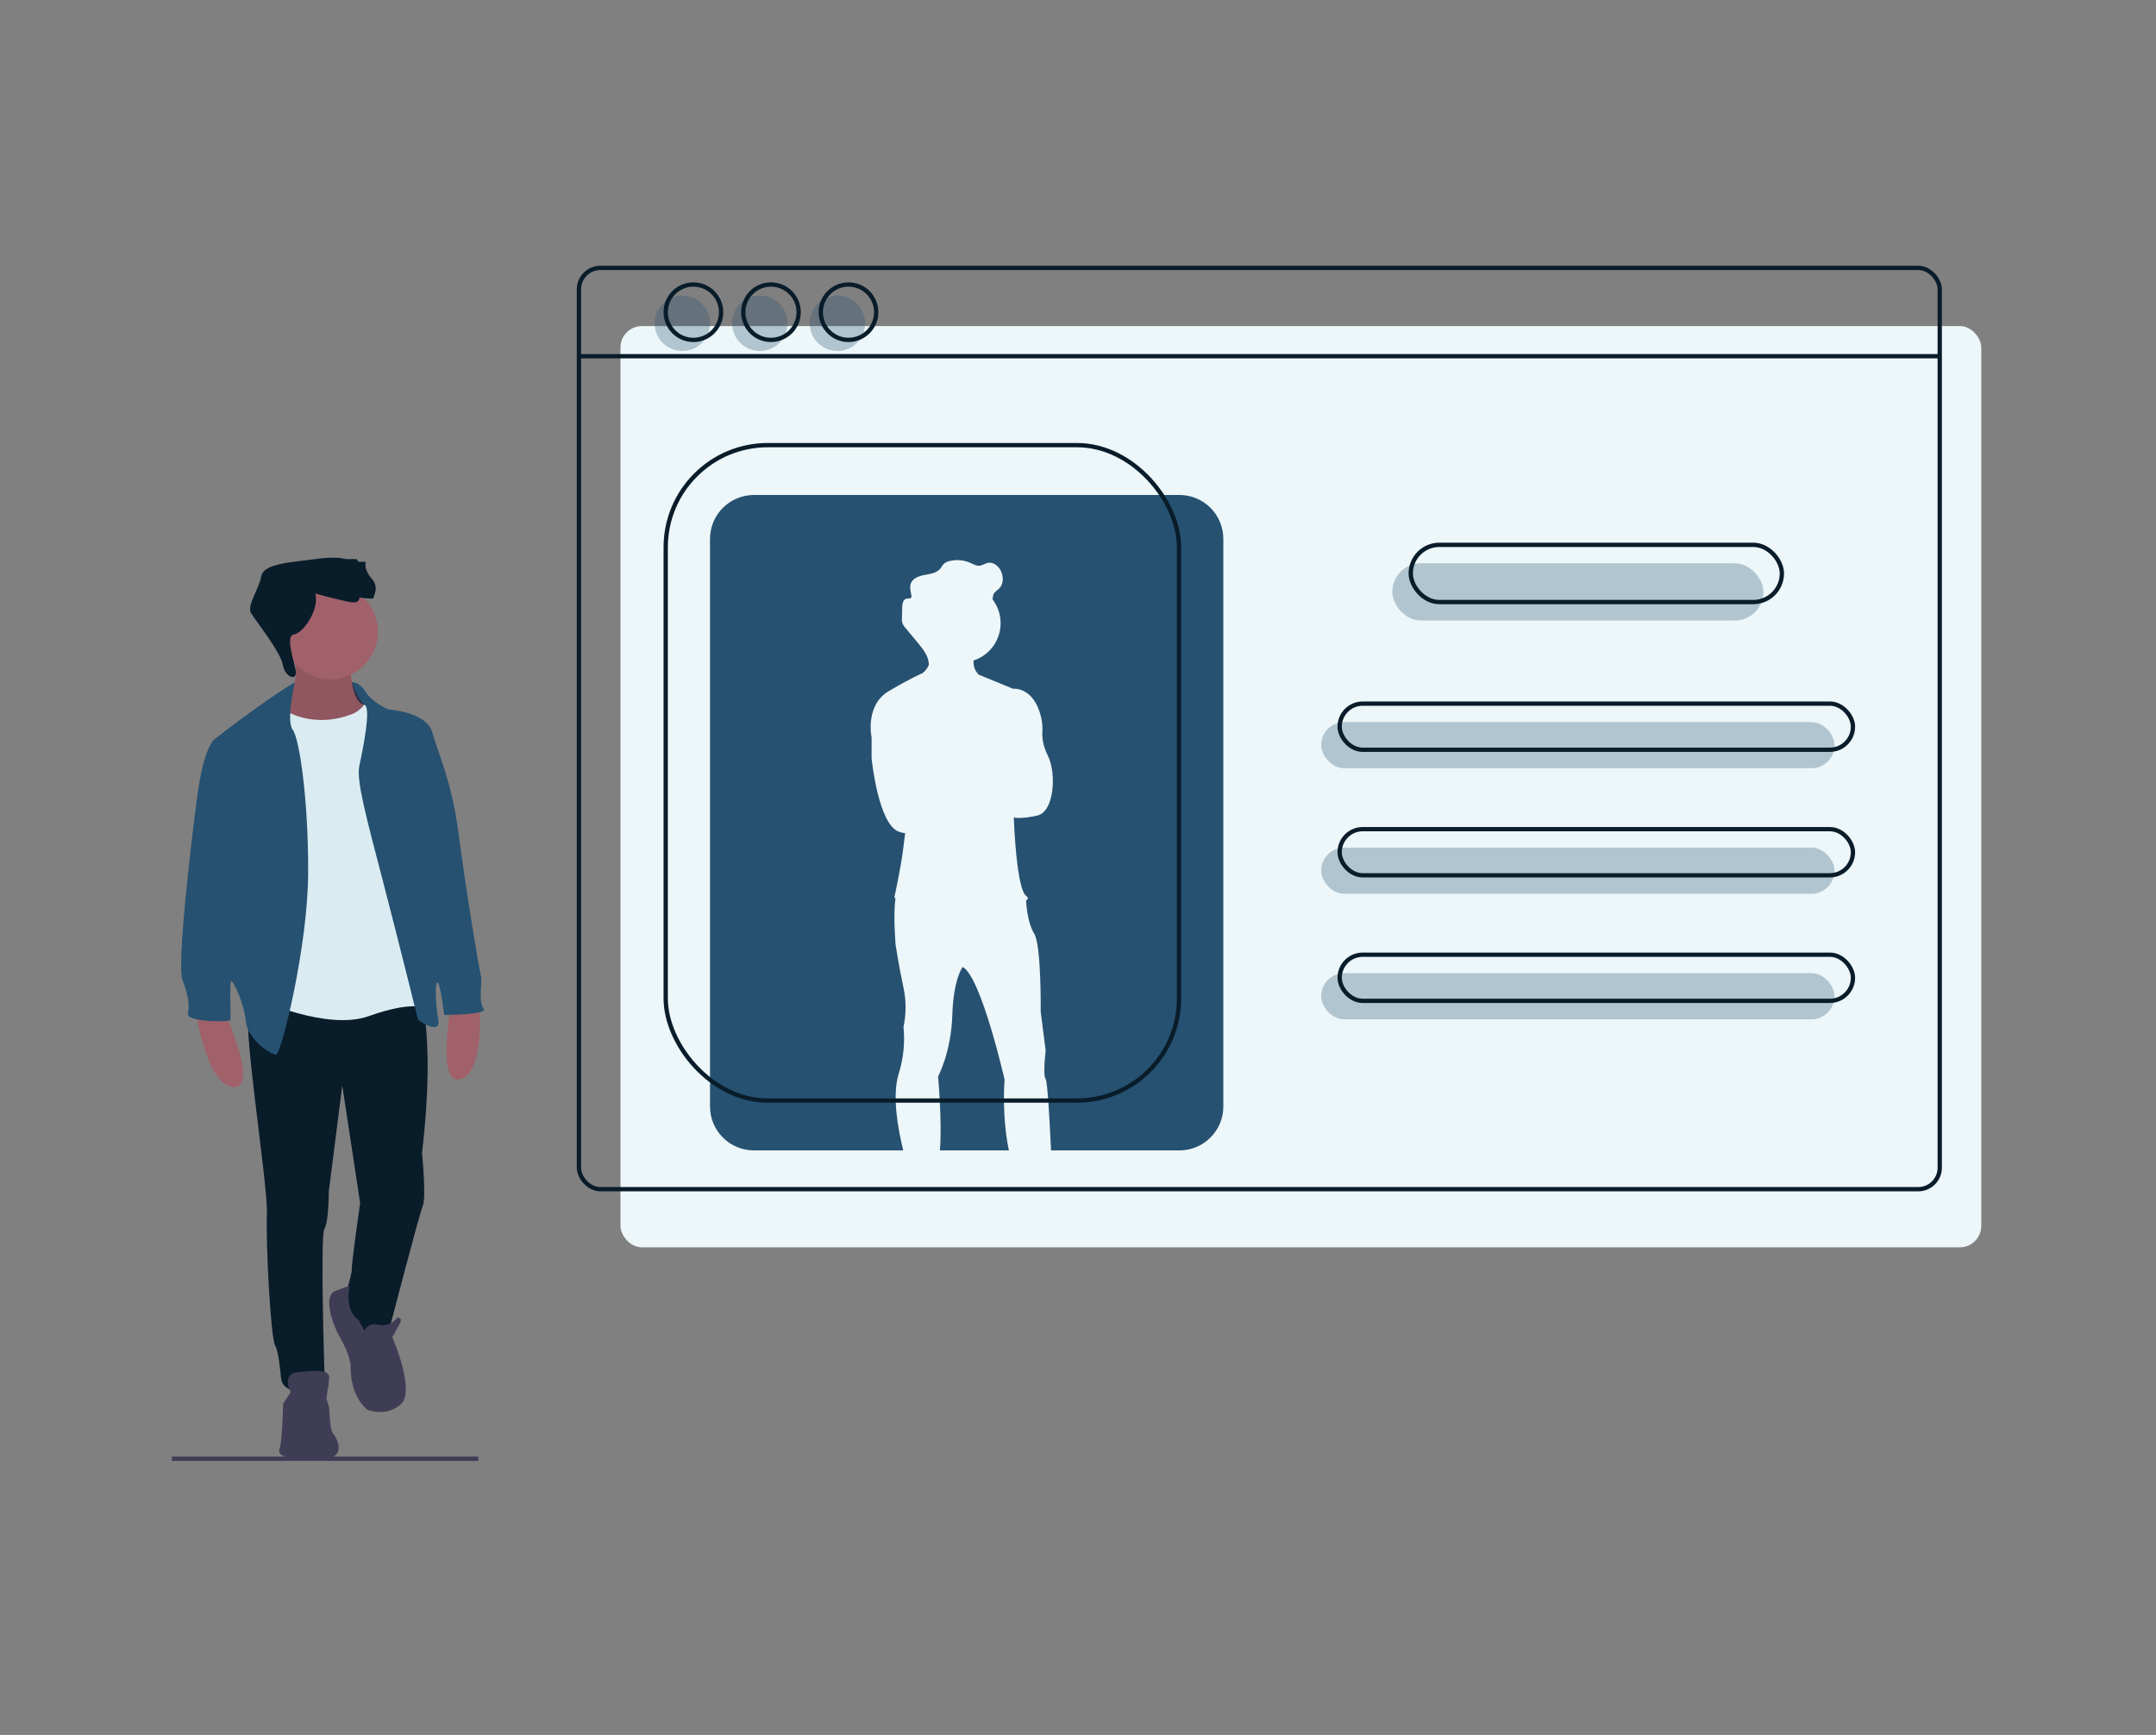 <?xml version="1.0" encoding="UTF-8"?>
<svg xmlns="http://www.w3.org/2000/svg" xmlns:xlink="http://www.w3.org/1999/xlink" width="502px" height="404px" viewBox="0 0 502 404" version="1.1">
  <rect x="0" y="0" width="502" height="404" fill="#808080" stroke="none"/>
  <!-- Generator: Sketch 64 (93537) - https://sketch.com -->
  <title>SR_Securitize ID</title>
  <desc>Created with Sketch.</desc>
  <g id="SR_Securitize-ID" stroke="none" stroke-width="1" fill="none" fill-rule="evenodd" transform="translate(0, 0)">
    <g id="undraw_profile_6l1l" transform="translate(40, 62)">
      <line x1="0" y1="277.679" x2="71.367" y2="277.679" id="Path" stroke="#3F3D56"></line>
      <rect id="Rectangle" fill="#EDF6F8" fill-rule="nonzero" x="104.47" y="13.923" width="316.85" height="214.53" rx="5"></rect>
      <rect id="Rectangle" stroke="#091C2A" x="94.797" y="0.381" width="316.85" height="214.53" rx="5"></rect>
      <line x1="94.797" y1="20.948" x2="411.648" y2="20.948" id="Path" stroke="#091C2A"></line>
      <rect id="Rectangle" fill="#265171" fill-rule="nonzero" opacity="0.3" x="284.177" y="69.168" width="86.414" height="13.327" rx="6.664"></rect>
      <rect id="Rectangle" fill="#265171" fill-rule="nonzero" opacity="0.3" x="267.625" y="106.141" width="119.518" height="10.748" rx="5.374"></rect>
      <rect id="Rectangle" fill="#265171" fill-rule="nonzero" opacity="0.3" x="267.625" y="135.376" width="119.518" height="10.748" rx="5.374"></rect>
      <rect id="Rectangle" fill="#265171" fill-rule="nonzero" opacity="0.3" x="267.625" y="164.61" width="119.518" height="10.748" rx="5.374"></rect>
      <rect id="Rectangle" stroke="#091C2A" x="288.476" y="64.869" width="86.414" height="13.327" rx="6.664"></rect>
      <rect id="Rectangle" stroke="#091C2A" x="271.924" y="101.842" width="119.518" height="10.748" rx="5.374"></rect>
      <rect id="Rectangle" stroke="#091C2A" x="271.924" y="131.076" width="119.518" height="10.748" rx="5.374"></rect>
      <rect id="Rectangle" stroke="#091C2A" x="271.924" y="160.311" width="119.518" height="10.748" rx="5.374"></rect>
      <circle id="Oval" fill="#265171" fill-rule="nonzero" opacity="0.3" cx="118.873" cy="13.278" r="6.449"></circle>
      <circle id="Oval" fill="#265171" fill-rule="nonzero" opacity="0.3" cx="136.929" cy="13.278" r="6.449"></circle>
      <circle id="Oval" fill="#265171" fill-rule="nonzero" opacity="0.3" cx="154.986" cy="13.278" r="6.449"></circle>
      <circle id="Oval" stroke="#091C2A" cx="121.452" cy="10.699" r="6.449"></circle>
      <circle id="Oval" stroke="#091C2A" cx="139.509" cy="10.699" r="6.449"></circle>
      <circle id="Oval" stroke="#091C2A" cx="157.565" cy="10.699" r="6.449"></circle>
      <path d="M194.906,205.882 C193.826,200.909 193.54,194.116 193.903,189.39 C193.903,189.39 188.443,165.407 184.148,163.169 L184.147,163.17 C184.081,163.255 181.996,165.988 181.732,174.445 C181.463,183.036 178.421,188.674 178.421,188.674 C178.421,188.674 179.406,199.382 178.843,205.882 L194.906,205.882 Z" id="Path" fill="#265171" fill-rule="nonzero"></path>
      <path d="M234.619,53.261 L135.541,53.261 C132.831,53.261 130.231,54.338 128.315,56.254 C126.398,58.171 125.321,60.77 125.321,63.481 L125.321,195.662 C125.321,198.373 126.398,200.972 128.315,202.889 C130.231,204.806 132.831,205.882 135.541,205.882 L170.302,205.882 C169.142,201.067 167.698,193.548 169.16,188.319 L169.159,188.316 L169.16,188.318 C169.229,188.074 169.301,187.833 169.382,187.6 C170.386,184.206 170.721,180.65 170.367,177.129 C171.013,174.121 171.013,171.01 170.367,168.001 C169.294,162.99 168.542,158.068 168.542,158.068 C168.542,158.068 167.95,151.446 168.467,147.387 C168.478,147.298 168.491,147.213 168.504,147.127 C168.322,147.085 168.219,147.061 168.219,147.061 C168.219,147.061 169.741,140.171 170.277,135.786 C170.404,134.75 170.571,133.438 170.752,132.039 C170.256,131.957 169.768,131.833 169.293,131.669 C164.461,129.969 162.939,114.577 162.939,114.577 L162.939,109.699 C162.939,109.699 161.329,102.227 166.966,98.916 C172.395,95.727 174.563,94.855 174.716,94.795 C174.758,94.765 174.798,94.738 174.84,94.705 C175.454,94.224 175.939,93.599 176.254,92.885 C176.262,92.762 176.264,92.64 176.26,92.519 C176.168,90.771 174.951,89.181 173.796,87.793 C172.811,86.61 171.826,85.427 170.841,84.243 C170.504,83.891 170.244,83.471 170.08,83.012 C170.018,82.758 169.991,82.497 170,82.236 C169.999,82.139 169.999,82.043 170.001,81.947 C170.017,81.064 170.041,80.182 170.073,79.3 C170.101,78.53 170.295,77.558 171.049,77.399 C171.442,77.317 171.961,77.461 172.169,77.117 C172.238,76.976 172.256,76.815 172.219,76.661 C172.217,76.673 172.216,76.685 172.213,76.696 C172.21,76.682 172.208,76.667 172.205,76.653 C172.05,76.035 171.956,75.404 171.925,74.767 C171.917,74.48 171.958,74.194 172.047,73.92 C172.484,72.641 173.989,72.117 175.319,71.875 C176.649,71.634 178.142,71.426 178.977,70.363 C179.2,70.01 179.442,69.669 179.703,69.343 C180.086,68.994 180.556,68.757 181.064,68.656 C182.715,68.238 184.459,68.393 186.011,69.095 C186.654,69.389 187.3,69.784 188.006,69.739 C188.739,69.693 189.365,69.177 190.089,69.051 C191.258,68.849 192.376,69.725 192.952,70.762 C193.317,71.422 193.5,72.167 193.482,72.921 C193.495,73.672 193.224,74.4 192.723,74.96 C192.22,75.493 191.469,75.86 191.261,76.563 C191.175,76.849 191.195,77.157 191.12,77.446 C191.111,77.482 191.095,77.516 191.083,77.551 C191.097,77.569 191.112,77.586 191.125,77.604 C192.911,79.957 193.447,83.028 192.565,85.847 C191.683,88.666 189.492,90.884 186.684,91.8 C186.68,91.89 186.677,91.981 186.677,92.072 C186.625,93.213 187.07,94.321 187.898,95.109 L195.872,98.379 C195.872,98.379 200.672,97.797 202.404,104.961 C202.682,106.152 202.782,107.377 202.701,108.597 C202.638,109.677 202.785,111.579 204.015,114.04 C205.984,117.977 205.536,127.016 201.509,127.91 C197.695,128.758 196.211,128.402 196.065,128.362 L196.056,128.52 C196.119,130.216 196.723,144.844 198.914,146.614 C199.52,147.103 199.404,147.434 198.907,147.657 L198.908,147.658 C198.908,147.658 198.912,147.752 198.922,147.921 C198.988,148.991 199.326,153.065 200.793,155.383 C202.494,158.068 202.315,173.551 202.315,173.551 L203.478,182.679 C203.478,182.679 202.762,188.316 203.478,189.3 C203.884,189.858 204.377,198.502 204.727,205.882 L234.619,205.882 C240.263,205.882 244.839,201.307 244.839,195.662 L244.839,63.481 C244.839,60.77 243.762,58.171 241.846,56.254 C239.929,54.338 237.33,53.261 234.619,53.261 Z" id="Path" fill="#265171" fill-rule="nonzero"></path>
      <rect id="Rectangle" stroke="#091C2A" x="115.003" y="41.653" width="119.518" height="152.621" rx="23.772"></rect>
      <path d="M43.346,97.275 C43.346,97.275 39.338,96.09 38.478,97.38 C37.618,98.669 39.65,108.019 39.65,108.019 L48.483,108.556 L45.4,100.772 L43.346,97.275 Z" id="Path" fill="#2F2E41" fill-rule="nonzero"></path>
      <path d="M12.444,174.054 C12.444,174.054 20.481,191.699 14.291,191.145 C8.102,190.591 5.7,174.054 5.7,174.054 L12.444,174.054 Z" id="Path" fill="#A0616A" fill-rule="nonzero"></path>
      <path d="M65.009,172.216 C65.009,172.216 61.483,191.282 67.354,189.246 C73.225,187.209 71.552,170.583 71.552,170.583 L65.009,172.216 Z" id="Path" fill="#A0616A" fill-rule="nonzero"></path>
      <path d="M41.636,92.851 C41.636,92.851 41.544,101.72 44.962,102.182 C48.38,102.643 43.022,107.355 43.022,107.355 L36.925,108.556 L28.149,107.909 L24.269,102.921 C24.269,102.921 31.105,99.687 28.149,89.618 L41.636,92.851 Z" id="Path" fill="#A0616A" fill-rule="nonzero"></path>
      <path d="M41.636,92.851 C41.636,92.851 41.544,101.72 44.962,102.182 C48.38,102.643 43.022,107.355 43.022,107.355 L36.925,108.556 L28.149,107.909 L24.269,102.921 C24.269,102.921 31.105,99.687 28.149,89.618 L41.636,92.851 Z" id="Path" fill="#000000" fill-rule="nonzero" opacity="0.1"></path>
      <path d="M57.341,167.865 C57.341,167.865 61.683,177.195 58.265,206.48 C58.265,206.48 59.281,216.827 58.45,218.767 C57.618,220.707 50.782,247.036 50.782,247.036 C50.782,247.036 41.913,252.143 39.696,241.758 C39.696,241.758 42.006,234.842 41.913,233.548 C41.821,232.255 43.853,218.12 43.853,218.12 L39.696,190.776 L36.555,215.441 C36.555,215.441 36.555,222.555 35.539,224.125 C34.523,225.696 35.539,257.29 35.539,257.29 C35.539,257.29 38.403,262.094 34.061,262.186 C29.719,262.279 25.839,262.094 25.469,259.045 C25.1,255.997 24.915,252.948 23.991,251.101 C23.067,249.253 21.867,228.098 22.144,220.707 C22.421,213.317 16.046,175.348 18.079,171.375 C20.111,167.403 57.341,167.865 57.341,167.865 Z" id="Path" fill="#091C2A" fill-rule="nonzero"></path>
      <circle id="Oval" fill="#A0616A" fill-rule="nonzero" cx="36.925" cy="85.091" r="11.086"></circle>
      <path d="M25.839,103.105 C25.839,103.105 32.583,108.094 42.375,104.122 C42.375,104.122 45.609,102.551 45.331,100.149 C45.054,97.747 52.075,119.457 52.075,119.457 L59.189,157.241 L58.819,172.669 C58.819,172.669 55.678,171.098 45.886,174.609 C36.093,178.119 20.111,170.636 20.111,170.636 L20.666,131.005 L21.22,107.909 L22.698,102.828 C22.698,102.828 23.437,101.443 25.839,103.105 Z" id="Path" fill="#DAECF1" fill-rule="nonzero"></path>
      <path d="M41.944,96.904 C41.944,96.904 43.576,96.639 45.147,99.133 C46.717,101.627 50.412,103.198 50.412,103.198 C50.412,103.198 59.373,103.752 60.667,108.556 C61.96,113.36 65.194,119.919 66.764,132.021 C68.334,144.123 71.475,163.431 71.937,165.001 C72.399,166.572 71.291,171.375 72.584,172.853 C73.877,174.332 63.438,174.332 63.438,174.332 C63.438,174.332 62.514,166.756 61.868,166.756 C61.221,166.756 61.406,171.837 62.053,175.533 C62.699,179.228 57.341,175.533 57.341,175.533 C57.341,175.533 53.184,158.627 49.212,143.384 C45.239,128.141 42.93,119.734 43.669,116.316 C44.408,112.898 46.44,103.105 44.962,102.182 C43.484,101.258 41.944,96.904 41.944,96.904 Z" id="Path" fill="#265171" fill-rule="nonzero"></path>
      <path d="M28.622,96.896 C28.622,96.896 26.209,98.209 20.111,102.551 C14.014,106.893 9.857,110.219 9.857,110.219 C9.857,110.219 7.455,112.066 5.977,123.06 C4.499,134.053 1.173,162.507 2.466,166.11 C3.76,169.713 4.222,171.837 3.76,173.962 C3.298,176.087 13.46,175.994 13.645,175.533 C13.829,175.071 13.367,166.664 13.829,166.479 C14.291,166.294 16.786,171.468 17.247,175.81 C17.709,180.152 23.068,183.57 24.269,183.57 C25.469,183.57 31.659,158.534 31.751,141.444 C31.844,124.353 29.719,109.942 28.149,107.909 C26.578,105.877 28.622,96.896 28.622,96.896 Z" id="Path" fill="#265171" fill-rule="nonzero"></path>
      <path d="M44.87,247.867 C44.87,247.867 45.609,245.835 48.195,246.482 C50.782,247.128 52.537,244.819 52.537,244.819 C52.537,244.819 53.923,244.634 52.999,246.389 C52.075,248.144 51.336,249.345 51.336,249.345 C51.336,249.345 56.879,262.002 53.276,265.05 C49.673,268.099 45.516,266.251 45.516,266.251 C45.516,266.251 41.451,263.387 41.636,255.812 C41.636,255.812 41.451,253.41 39.234,249.53 C37.017,245.65 35.354,239.738 38.033,238.629 C40.712,237.521 41.402,237.479 41.402,237.479 C41.402,237.479 40.148,243.213 43.387,245.217 L44.87,247.867 Z" id="Path" fill="#3F3D56" fill-rule="nonzero"></path>
      <path d="M27.687,262.186 C27.687,262.186 25.469,258.029 29.165,257.567 C32.86,257.105 36.832,256.828 36.648,258.768 C36.463,260.708 36.001,263.665 36.001,263.665 L36.648,265.789 C36.648,265.789 36.832,271.055 37.479,271.702 C38.126,272.348 41.636,277.891 34.153,277.891 C26.67,277.891 24.453,277.06 25.1,275.305 C25.747,273.549 25.931,264.866 25.931,264.866 L27.687,262.186 Z" id="Path" fill="#3F3D56" fill-rule="nonzero"></path>
      <path d="M33.414,76.222 C33.414,76.222 38.588,77.608 41.267,78.162 C43.946,78.717 43.669,77.146 43.669,77.146 C43.669,77.146 47.179,77.608 46.994,77.239 C46.81,76.869 48.472,74.929 46.532,72.712 C44.592,70.495 45.147,68.832 45.147,68.832 L43.484,68.832 L43.022,68.185 L40.435,68.185 C40.435,68.185 38.495,67.446 33.414,68.185 C28.333,68.924 21.405,69.109 20.85,72.158 C20.296,75.206 17.432,78.994 18.448,80.749 C19.465,82.504 25.285,89.71 25.839,92.759 C26.393,95.807 28.981,96.485 28.888,94.575 C28.795,92.666 26.208,86.015 28.426,85.738 C30.643,85.461 34.43,79.825 33.414,76.222 Z" id="Path" fill="#091C2A" fill-rule="nonzero"></path>
    </g>
  </g>
</svg>
